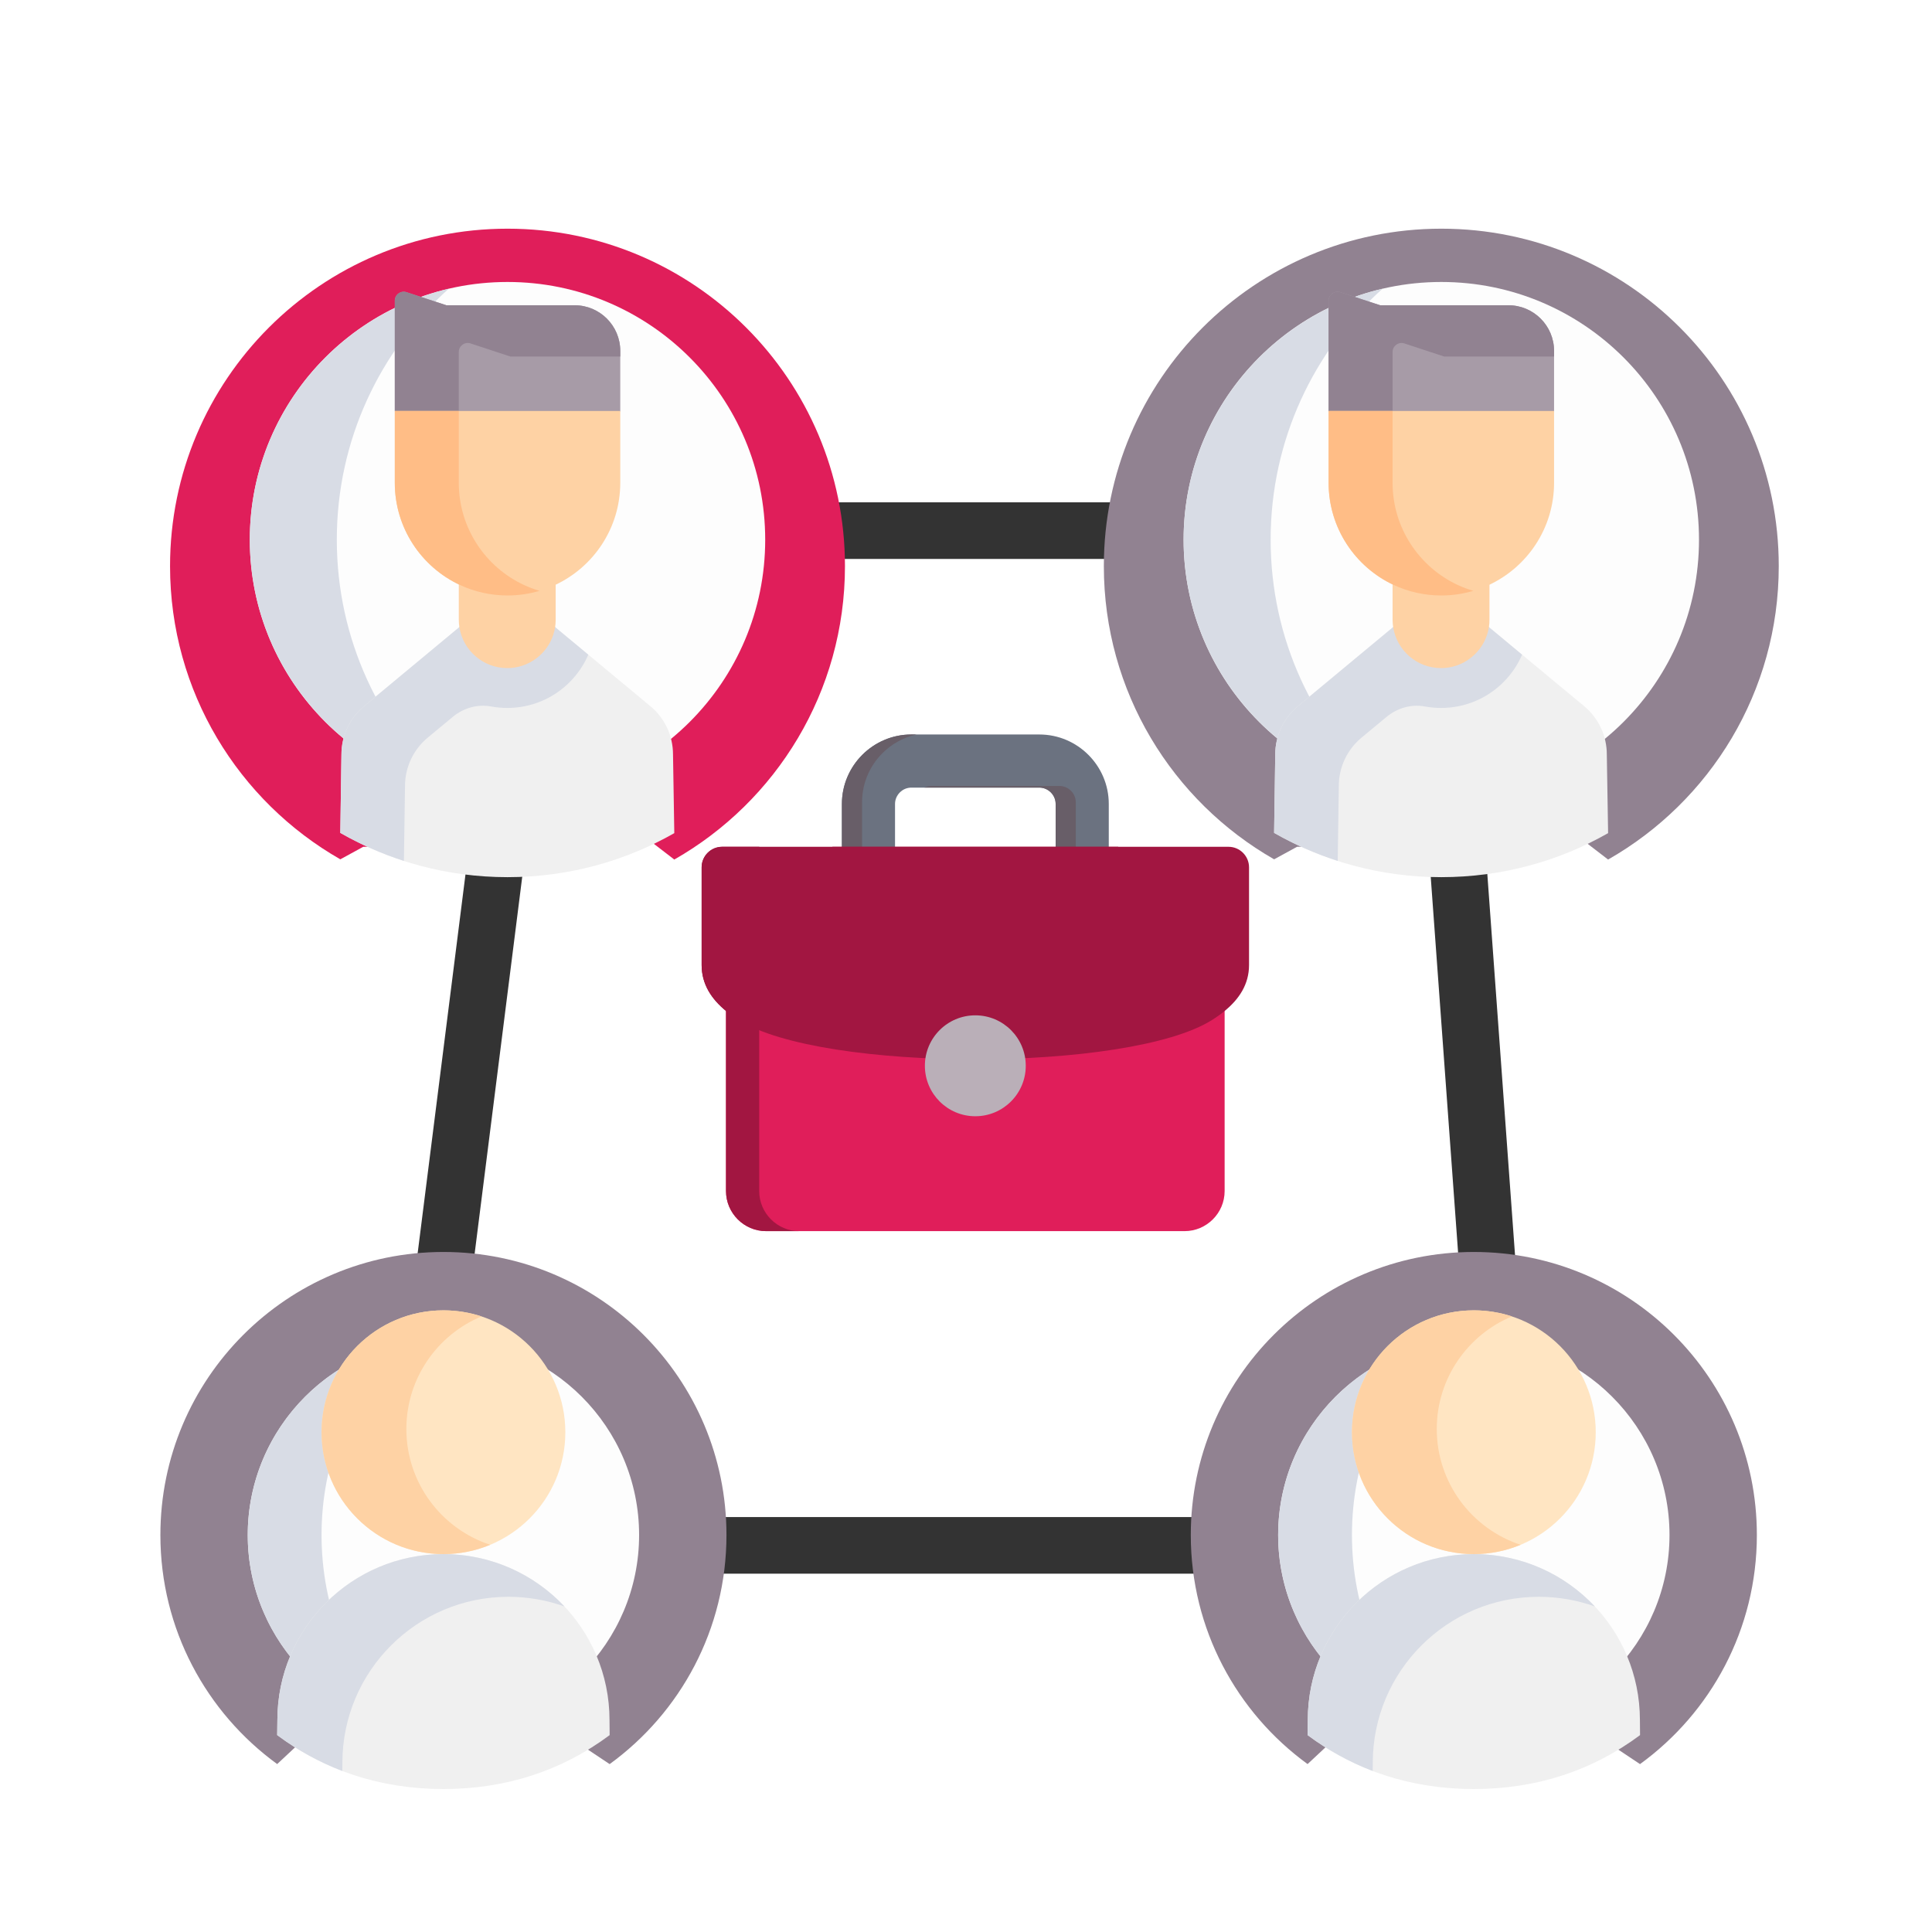 <svg width="60" height="60" viewBox="0 0 60 60" fill="none" xmlns="http://www.w3.org/2000/svg">
<g filter="url(#filter0_d_740_1808)">
<path fill-rule="evenodd" clip-rule="evenodd" d="M34.434 25.593C34.434 26.048 34.064 26.417 33.609 26.417C33.153 26.417 32.784 26.048 32.784 25.593V23.966C32.784 23.828 32.727 23.701 32.634 23.609C32.542 23.517 32.416 23.46 32.277 23.46H28.303C28.164 23.46 28.038 23.517 27.946 23.609C27.854 23.701 27.796 23.828 27.796 23.966V25.593C27.796 26.048 27.427 26.417 26.971 26.417C26.516 26.417 26.146 26.048 26.146 25.593V23.966C26.146 23.373 26.389 22.833 26.779 22.443C27.17 22.052 27.709 21.81 28.303 21.81H32.277C32.871 21.81 33.41 22.052 33.801 22.443C34.191 22.833 34.434 23.373 34.434 23.966V25.593H34.434Z" fill="#6B7280"/>
<path fill-rule="evenodd" clip-rule="evenodd" d="M33.983 26.327C33.871 26.385 33.744 26.417 33.609 26.417C33.153 26.417 32.784 26.048 32.784 25.592V23.966C32.784 23.828 32.727 23.701 32.635 23.609C32.542 23.517 32.416 23.459 32.278 23.459H28.709C28.775 23.427 28.85 23.409 28.928 23.409H32.903C33.041 23.409 33.167 23.466 33.26 23.558C33.352 23.65 33.409 23.777 33.409 23.915V25.541C33.409 25.91 33.65 26.221 33.983 26.327ZM27.346 26.327C27.233 26.385 27.106 26.417 26.971 26.417C26.516 26.417 26.146 26.048 26.146 25.592V23.966C26.146 23.372 26.389 22.833 26.779 22.442C27.17 22.052 27.709 21.81 28.303 21.81H28.462C28.055 21.9 27.69 22.106 27.404 22.392C27.014 22.782 26.772 23.321 26.772 23.915V25.541C26.772 25.91 27.013 26.221 27.346 26.327Z" fill="#685E68"/>
<path fill-rule="evenodd" clip-rule="evenodd" d="M22.547 30.132V35.989C22.547 36.674 23.107 37.234 23.791 37.234H36.788C37.472 37.234 38.032 36.674 38.032 35.989V30.132L22.547 30.132Z" fill="#E01E5A"/>
<path fill-rule="evenodd" clip-rule="evenodd" d="M22.547 30.132V35.989C22.547 36.674 23.107 37.234 23.791 37.234H24.822C24.138 37.234 23.578 36.674 23.578 35.989V30.132H22.547Z" fill="#A21641"/>
<path fill-rule="evenodd" clip-rule="evenodd" d="M37.645 30.674C37.782 30.588 37.912 30.496 38.032 30.397C38.48 30.03 38.79 29.571 38.79 28.969V25.936C38.79 25.585 38.504 25.298 38.153 25.298C32.823 25.298 27.757 25.298 22.427 25.298C22.076 25.298 21.79 25.585 21.79 25.936V28.969C21.79 29.571 22.1 30.03 22.548 30.397C22.668 30.496 22.798 30.588 22.935 30.674C25.523 32.312 35.076 32.3 37.645 30.674Z" fill="#A21641"/>
<path fill-rule="evenodd" clip-rule="evenodd" d="M23.579 25.298H22.427C22.076 25.298 21.79 25.585 21.79 25.936V28.969C21.79 29.571 22.1 30.03 22.548 30.397C22.668 30.496 22.798 30.588 22.935 30.674C23.117 30.789 23.334 30.896 23.579 30.994V25.298Z" fill="#A21641"/>
<path fill-rule="evenodd" clip-rule="evenodd" d="M28.723 32.099C28.723 32.964 29.424 33.666 30.289 33.666C31.155 33.666 31.856 32.964 31.856 32.099C31.856 31.236 31.157 30.532 30.289 30.532C29.421 30.532 28.723 31.236 28.723 32.099Z" fill="#BAAFB8"/>
<path fill-rule="evenodd" clip-rule="evenodd" d="M25.851 25.298H34.728V27.371C34.728 27.811 34.368 28.171 33.929 28.171H26.65C26.21 28.171 25.851 27.811 25.851 27.371V25.298H25.851Z" fill="#A21641"/>
</g>
<g filter="url(#filter1_d_740_1808)">
<path fill-rule="evenodd" clip-rule="evenodd" d="M13.812 39.149C13.776 39.149 13.737 39.146 13.701 39.144C13.219 39.083 12.879 38.642 12.94 38.161L14.606 24.967C14.667 24.486 15.107 24.142 15.589 24.203C16.07 24.264 16.411 24.704 16.35 25.189L14.684 38.38C14.628 38.825 14.249 39.149 13.812 39.149ZM46.189 39.149C45.732 39.149 45.347 38.798 45.314 38.333L44.351 25.114C44.318 24.63 44.68 24.209 45.165 24.176C45.649 24.14 46.07 24.502 46.106 24.987L47.067 38.205C47.102 38.69 46.74 39.113 46.255 39.146C46.233 39.149 46.211 39.149 46.189 39.149ZM34.925 16.358H25.078C24.591 16.358 24.198 15.965 24.198 15.478C24.198 14.993 24.591 14.6 25.078 14.6H34.925C35.41 14.6 35.803 14.993 35.803 15.478C35.803 15.965 35.41 16.358 34.925 16.358Z" fill="#333333"/>
</g>
<g filter="url(#filter2_d_740_1808)">
<path fill-rule="evenodd" clip-rule="evenodd" d="M38.263 47.872H21.703C21.216 47.872 20.823 47.479 20.823 46.994C20.823 46.507 21.216 46.114 21.703 46.114H38.263C38.748 46.114 39.144 46.507 39.144 46.994C39.144 47.479 38.748 47.872 38.263 47.872Z" fill="#333333"/>
</g>
<g filter="url(#filter3_d_740_1808)">
<g filter="url(#filter4_d_740_1808)">
<path d="M44.761 5.281C38.974 5.281 34.281 9.973 34.281 15.761C34.281 19.66 36.41 23.061 39.569 24.866L40.281 24.477L49.257 24.347L49.941 24.873C53.106 23.07 55.241 19.665 55.241 15.761C55.241 9.973 50.549 5.281 44.761 5.281Z" fill="#918291"/>
</g>
<path d="M44.761 23.764C49.181 23.764 52.764 20.181 52.764 15.761C52.764 11.341 49.181 7.757 44.761 7.757C40.341 7.757 36.758 11.341 36.758 15.761C36.758 20.181 40.341 23.764 44.761 23.764Z" fill="#FDFDFD"/>
<path d="M42.934 7.968C39.398 8.796 36.758 11.976 36.758 15.76C36.758 19.545 39.399 22.725 42.935 23.553C40.802 21.635 39.461 18.854 39.461 15.76C39.461 12.666 40.802 9.886 42.934 7.968Z" fill="#D8DCE5"/>
<path d="M49.901 22.428C49.901 21.851 49.645 21.303 49.201 20.934L46.257 18.49L45.648 17.866H43.873L43.248 18.49L40.305 20.934C39.862 21.303 39.604 21.851 39.604 22.428L39.569 24.866C41.099 25.741 42.873 26.241 44.761 26.241C46.645 26.241 48.413 25.744 49.941 24.874L49.901 22.428Z" fill="#F0F0F0"/>
<path d="M46.683 18.844L46.257 18.49L45.648 17.866H43.873L43.248 18.49L40.305 20.934C39.861 21.303 39.604 21.851 39.604 22.428L39.568 24.866C40.19 25.221 40.851 25.513 41.544 25.737L41.578 23.406C41.578 22.829 41.836 22.281 42.279 21.912L43.059 21.265C43.39 20.99 43.827 20.861 44.25 20.94C44.413 20.97 44.581 20.986 44.753 20.986C45.487 20.986 46.176 20.7 46.692 20.183C46.94 19.935 47.135 19.646 47.27 19.332L46.683 18.844Z" fill="#D8DCE5"/>
<path d="M46.257 15.754V18.244C46.257 18.327 46.251 18.408 46.238 18.487C46.185 18.805 46.035 19.089 45.816 19.307C45.545 19.579 45.168 19.748 44.753 19.748C44.005 19.748 43.384 19.202 43.268 18.487C43.255 18.408 43.248 18.327 43.248 18.244V15.746L43.279 15.678C43.729 15.889 44.231 16.007 44.761 16.007C45.285 16.007 45.781 15.892 46.226 15.687L46.257 15.754Z" fill="#FED2A4"/>
<path d="M46.844 8.48H42.861L41.625 8.074C41.446 8.015 41.261 8.149 41.261 8.338V11.764L42.45 13.037H47.614L48.263 11.764V9.899C48.263 9.115 47.628 8.48 46.844 8.48Z" fill="#A79BA7"/>
<path d="M43.248 9.93C43.248 9.741 43.433 9.607 43.612 9.665L44.848 10.072H48.263V9.899C48.263 9.115 47.628 8.48 46.844 8.48H42.861L41.625 8.074C41.446 8.015 41.261 8.149 41.261 8.338V11.764L42.45 13.037H43.248V9.93Z" fill="#918291"/>
<path d="M48.263 11.764V13.993C48.263 15.403 47.428 16.619 46.226 17.173C45.781 17.378 45.285 17.493 44.761 17.493C44.231 17.493 43.729 17.375 43.279 17.165C42.087 16.607 41.261 15.396 41.261 13.993V11.764H48.263Z" fill="#FED2A4"/>
<path d="M45.267 17.165C44.074 16.607 43.248 15.396 43.248 13.993V11.764H41.261V13.993C41.261 15.396 42.087 16.607 43.279 17.165C43.729 17.375 44.231 17.493 44.761 17.493C45.107 17.493 45.44 17.442 45.755 17.349C45.587 17.299 45.423 17.238 45.267 17.165Z" fill="#FFBD86"/>
</g>
<g filter="url(#filter5_d_740_1808)">
<g filter="url(#filter6_d_740_1808)">
<path d="M15.761 5.281C9.974 5.281 5.281 9.973 5.281 15.761C5.281 19.66 7.41 23.061 10.569 24.866L11.281 24.477L20.257 24.347L20.941 24.873C24.106 23.07 26.241 19.665 26.241 15.761C26.241 9.973 21.549 5.281 15.761 5.281Z" fill="#E01E5A"/>
</g>
<path d="M15.761 23.764C20.181 23.764 23.764 20.181 23.764 15.761C23.764 11.341 20.181 7.757 15.761 7.757C11.341 7.757 7.758 11.341 7.758 15.761C7.758 20.181 11.341 23.764 15.761 23.764Z" fill="#FDFDFD"/>
<path d="M13.934 7.968C10.399 8.796 7.758 11.976 7.758 15.76C7.758 19.545 10.399 22.725 13.935 23.553C11.802 21.635 10.46 18.854 10.46 15.76C10.46 12.666 11.802 9.886 13.934 7.968Z" fill="#D8DCE5"/>
<path d="M20.901 22.428C20.901 21.851 20.645 21.303 20.201 20.934L17.257 18.49L16.648 17.866H14.873L14.248 18.49L11.305 20.934C10.862 21.303 10.604 21.851 10.604 22.428L10.569 24.866C12.099 25.741 13.873 26.241 15.761 26.241C17.645 26.241 19.413 25.744 20.941 24.874L20.901 22.428Z" fill="#F0F0F0"/>
<path d="M17.683 18.844L17.257 18.49L16.648 17.866H14.873L14.248 18.49L11.305 20.934C10.861 21.303 10.604 21.851 10.604 22.428L10.568 24.866C11.19 25.221 11.851 25.513 12.544 25.737L12.578 23.406C12.578 22.829 12.836 22.281 13.279 21.912L14.059 21.265C14.39 20.99 14.826 20.861 15.25 20.94C15.414 20.97 15.582 20.986 15.753 20.986C16.487 20.986 17.176 20.7 17.692 20.183C17.94 19.935 18.135 19.646 18.27 19.332L17.683 18.844Z" fill="#D8DCE5"/>
<path d="M17.257 15.754V18.244C17.257 18.327 17.251 18.408 17.238 18.487C17.186 18.805 17.035 19.089 16.817 19.307C16.545 19.579 16.168 19.748 15.753 19.748C15.005 19.748 14.384 19.202 14.268 18.487C14.255 18.408 14.248 18.327 14.248 18.244V15.746L14.28 15.678C14.729 15.889 15.231 16.007 15.761 16.007C16.285 16.007 16.781 15.892 17.226 15.687L17.257 15.754Z" fill="#FED2A4"/>
<path d="M17.844 8.48H13.861L12.625 8.074C12.446 8.015 12.261 8.149 12.261 8.338V11.764L13.45 13.037H18.614L19.263 11.764V9.899C19.263 9.115 18.628 8.48 17.844 8.48Z" fill="#A79BA7"/>
<path d="M14.248 9.93C14.248 9.741 14.433 9.607 14.612 9.665L15.848 10.072H19.263V9.899C19.263 9.115 18.628 8.48 17.844 8.48H13.861L12.625 8.074C12.446 8.015 12.261 8.149 12.261 8.338V11.764L13.45 13.037H14.248V9.93Z" fill="#918291"/>
<path d="M19.263 11.764V13.993C19.263 15.403 18.428 16.619 17.226 17.173C16.781 17.378 16.285 17.493 15.761 17.493C15.231 17.493 14.729 17.375 14.28 17.165C13.086 16.607 12.261 15.396 12.261 13.993V11.764H19.263Z" fill="#FED2A4"/>
<path d="M16.267 17.165C15.074 16.607 14.248 15.396 14.248 13.993V11.764H12.261V13.993C12.261 15.396 13.086 16.607 14.28 17.165C14.729 17.375 15.231 17.493 15.761 17.493C16.107 17.493 16.44 17.442 16.755 17.349C16.587 17.299 16.423 17.238 16.267 17.165Z" fill="#FFBD86"/>
</g>
<g filter="url(#filter7_d_740_1808)">
<g filter="url(#filter8_d_740_1808)">
<path d="M13.771 36.981C8.916 36.981 4.981 40.916 4.981 45.771C4.981 48.697 6.411 51.287 8.608 52.885L9.383 52.16L18.047 52.295L18.933 52.886C21.131 51.289 22.561 48.697 22.561 45.771C22.561 40.916 18.627 36.981 13.771 36.981Z" fill="#918291"/>
<path d="M13.771 51.847C10.42 51.847 7.694 49.121 7.694 45.771C7.694 42.42 10.42 39.693 13.771 39.693C17.122 39.693 19.848 42.42 19.848 45.771C19.848 49.121 17.122 51.847 13.771 51.847Z" fill="#FDFDFD"/>
<path d="M12.246 51.653C10.842 50.096 9.986 48.033 9.986 45.771C9.986 43.507 10.842 41.445 12.246 39.887C9.631 40.565 7.694 42.946 7.694 45.771C7.694 48.595 9.631 50.975 12.246 51.653Z" fill="#D8DCE5"/>
</g>
<path d="M13.771 47.264C16.62 47.264 18.929 49.573 18.929 52.422L18.933 52.886C17.47 53.976 15.737 54.56 13.771 54.56C11.806 54.56 10.072 53.975 8.608 52.885L8.614 52.422C8.614 50.997 9.191 49.708 10.125 48.774C11.058 47.841 12.347 47.264 13.771 47.264Z" fill="#F0F0F0"/>
<path d="M13.771 39.694C15.862 39.694 17.557 41.389 17.557 43.479C17.557 45.569 15.862 47.264 13.771 47.264C11.681 47.264 9.986 45.569 9.986 43.479C9.986 41.389 11.681 39.694 13.771 39.694Z" fill="#FFE5C2"/>
<path d="M10.633 53.748C10.633 52.324 11.21 51.034 12.144 50.101C13.078 49.167 14.366 48.59 15.791 48.59C16.401 48.59 16.988 48.697 17.531 48.891C16.59 47.89 15.254 47.264 13.771 47.264C12.347 47.264 11.058 47.841 10.125 48.774C9.191 49.708 8.614 50.997 8.614 52.422L8.608 52.885C9.234 53.351 9.91 53.724 10.631 54L10.633 53.748Z" fill="#D8DCE5"/>
<path d="M12.62 43.378C12.62 41.803 13.585 40.452 14.954 39.882C14.583 39.76 14.184 39.694 13.771 39.694C11.681 39.694 9.986 41.389 9.986 43.479C9.986 45.569 11.681 47.264 13.771 47.264C14.286 47.264 14.777 47.161 15.224 46.975C13.712 46.479 12.62 45.056 12.62 43.378Z" fill="#FED2A4"/>
</g>
<g filter="url(#filter9_d_740_1808)">
<g filter="url(#filter10_d_740_1808)">
<path d="M45.771 36.981C40.916 36.981 36.981 40.916 36.981 45.771C36.981 48.697 38.411 51.287 40.608 52.885L41.383 52.16L50.047 52.295L50.932 52.886C53.132 51.289 54.561 48.697 54.561 45.771C54.561 40.916 50.627 36.981 45.771 36.981Z" fill="#918291"/>
<path d="M45.771 51.847C42.42 51.847 39.694 49.121 39.694 45.771C39.694 42.42 42.42 39.693 45.771 39.693C49.122 39.693 51.848 42.42 51.848 45.771C51.848 49.121 49.122 51.847 45.771 51.847Z" fill="#FDFDFD"/>
<path d="M44.246 51.653C42.842 50.096 41.986 48.033 41.986 45.771C41.986 43.507 42.842 41.445 44.246 39.887C41.631 40.565 39.694 42.946 39.694 45.771C39.694 48.595 41.631 50.975 44.246 51.653Z" fill="#D8DCE5"/>
</g>
<path d="M45.771 47.264C48.62 47.264 50.929 49.573 50.929 52.422L50.933 52.886C49.47 53.976 47.737 54.56 45.771 54.56C43.806 54.56 42.072 53.975 40.608 52.885L40.614 52.422C40.614 50.997 41.191 49.708 42.125 48.774C43.058 47.841 44.347 47.264 45.771 47.264Z" fill="#F0F0F0"/>
<path d="M45.771 39.694C47.862 39.694 49.557 41.389 49.557 43.479C49.557 45.569 47.862 47.264 45.771 47.264C43.681 47.264 41.986 45.569 41.986 43.479C41.986 41.389 43.681 39.694 45.771 39.694Z" fill="#FFE5C2"/>
<path d="M42.633 53.748C42.633 52.324 43.21 51.034 44.144 50.101C45.078 49.167 46.366 48.59 47.791 48.59C48.401 48.59 48.988 48.697 49.531 48.891C48.59 47.89 47.254 47.264 45.771 47.264C44.347 47.264 43.058 47.841 42.125 48.774C41.191 49.708 40.614 50.997 40.614 52.422L40.608 52.885C41.234 53.351 41.91 53.724 42.631 54L42.633 53.748Z" fill="#D8DCE5"/>
<path d="M44.62 43.378C44.62 41.803 45.585 40.452 46.955 39.882C46.583 39.76 46.184 39.694 45.771 39.694C43.681 39.694 41.986 41.389 41.986 43.479C41.986 45.569 43.681 47.264 45.771 47.264C46.286 47.264 46.777 47.161 47.224 46.975C45.712 46.479 44.62 45.056 44.62 43.378Z" fill="#FED2A4"/>
</g>
<defs>
<filter id="filter0_d_740_1808" x="17.79" y="18.81" width="25" height="23.424" filterUnits="userSpaceOnUse" color-interpolation-filters="sRGB">
<feFlood flood-opacity="0" result="BackgroundImageFix"/>
<feColorMatrix in="SourceAlpha" type="matrix" values="0 0 0 0 0 0 0 0 0 0 0 0 0 0 0 0 0 0 127 0" result="hardAlpha"/>
<feOffset dy="1"/>
<feGaussianBlur stdDeviation="2"/>
<feComposite in2="hardAlpha" operator="out"/>
<feColorMatrix type="matrix" values="0 0 0 0 0 0 0 0 0 0 0 0 0 0 0 0 0 0 0.25 0"/>
<feBlend mode="normal" in2="BackgroundImageFix" result="effect1_dropShadow_740_1808"/>
<feBlend mode="normal" in="SourceGraphic" in2="effect1_dropShadow_740_1808" result="shape"/>
</filter>
<filter id="filter1_d_740_1808" x="8.933" y="11.6" width="42.136" height="32.549" filterUnits="userSpaceOnUse" color-interpolation-filters="sRGB">
<feFlood flood-opacity="0" result="BackgroundImageFix"/>
<feColorMatrix in="SourceAlpha" type="matrix" values="0 0 0 0 0 0 0 0 0 0 0 0 0 0 0 0 0 0 127 0" result="hardAlpha"/>
<feOffset dy="1"/>
<feGaussianBlur stdDeviation="2"/>
<feComposite in2="hardAlpha" operator="out"/>
<feColorMatrix type="matrix" values="0 0 0 0 0 0 0 0 0 0 0 0 0 0 0 0 0 0 0.25 0"/>
<feBlend mode="normal" in2="BackgroundImageFix" result="effect1_dropShadow_740_1808"/>
<feBlend mode="normal" in="SourceGraphic" in2="effect1_dropShadow_740_1808" result="shape"/>
</filter>
<filter id="filter2_d_740_1808" x="16.823" y="43.114" width="26.32" height="9.758" filterUnits="userSpaceOnUse" color-interpolation-filters="sRGB">
<feFlood flood-opacity="0" result="BackgroundImageFix"/>
<feColorMatrix in="SourceAlpha" type="matrix" values="0 0 0 0 0 0 0 0 0 0 0 0 0 0 0 0 0 0 127 0" result="hardAlpha"/>
<feOffset dy="1"/>
<feGaussianBlur stdDeviation="2"/>
<feComposite in2="hardAlpha" operator="out"/>
<feColorMatrix type="matrix" values="0 0 0 0 0 0 0 0 0 0 0 0 0 0 0 0 0 0 0.25 0"/>
<feBlend mode="normal" in2="BackgroundImageFix" result="effect1_dropShadow_740_1808"/>
<feBlend mode="normal" in="SourceGraphic" in2="effect1_dropShadow_740_1808" result="shape"/>
</filter>
<filter id="filter3_d_740_1808" x="30.281" y="2.281" width="28.96" height="28.96" filterUnits="userSpaceOnUse" color-interpolation-filters="sRGB">
<feFlood flood-opacity="0" result="BackgroundImageFix"/>
<feColorMatrix in="SourceAlpha" type="matrix" values="0 0 0 0 0 0 0 0 0 0 0 0 0 0 0 0 0 0 127 0" result="hardAlpha"/>
<feOffset dy="1"/>
<feGaussianBlur stdDeviation="2"/>
<feComposite in2="hardAlpha" operator="out"/>
<feColorMatrix type="matrix" values="0 0 0 0 0 0 0 0 0 0 0 0 0 0 0 0 0 0 0.25 0"/>
<feBlend mode="normal" in2="BackgroundImageFix" result="effect1_dropShadow_740_1808"/>
<feBlend mode="normal" in="SourceGraphic" in2="effect1_dropShadow_740_1808" result="shape"/>
</filter>
<filter id="filter4_d_740_1808" x="30.996" y="2.817" width="27.53" height="26.163" filterUnits="userSpaceOnUse" color-interpolation-filters="sRGB">
<feFlood flood-opacity="0" result="BackgroundImageFix"/>
<feColorMatrix in="SourceAlpha" type="matrix" values="0 0 0 0 0 0 0 0 0 0 0 0 0 0 0 0 0 0 127 0" result="hardAlpha"/>
<feOffset dy="0.821"/>
<feGaussianBlur stdDeviation="1.643"/>
<feComposite in2="hardAlpha" operator="out"/>
<feColorMatrix type="matrix" values="0 0 0 0 0 0 0 0 0 0 0 0 0 0 0 0 0 0 0.15 0"/>
<feBlend mode="normal" in2="BackgroundImageFix" result="effect1_dropShadow_740_1808"/>
<feBlend mode="normal" in="SourceGraphic" in2="effect1_dropShadow_740_1808" result="shape"/>
</filter>
<filter id="filter5_d_740_1808" x="1.281" y="2.281" width="28.96" height="28.96" filterUnits="userSpaceOnUse" color-interpolation-filters="sRGB">
<feFlood flood-opacity="0" result="BackgroundImageFix"/>
<feColorMatrix in="SourceAlpha" type="matrix" values="0 0 0 0 0 0 0 0 0 0 0 0 0 0 0 0 0 0 127 0" result="hardAlpha"/>
<feOffset dy="1"/>
<feGaussianBlur stdDeviation="2"/>
<feComposite in2="hardAlpha" operator="out"/>
<feColorMatrix type="matrix" values="0 0 0 0 0 0 0 0 0 0 0 0 0 0 0 0 0 0 0.25 0"/>
<feBlend mode="normal" in2="BackgroundImageFix" result="effect1_dropShadow_740_1808"/>
<feBlend mode="normal" in="SourceGraphic" in2="effect1_dropShadow_740_1808" result="shape"/>
</filter>
<filter id="filter6_d_740_1808" x="1.996" y="2.817" width="27.53" height="26.163" filterUnits="userSpaceOnUse" color-interpolation-filters="sRGB">
<feFlood flood-opacity="0" result="BackgroundImageFix"/>
<feColorMatrix in="SourceAlpha" type="matrix" values="0 0 0 0 0 0 0 0 0 0 0 0 0 0 0 0 0 0 127 0" result="hardAlpha"/>
<feOffset dy="0.821"/>
<feGaussianBlur stdDeviation="1.643"/>
<feComposite in2="hardAlpha" operator="out"/>
<feColorMatrix type="matrix" values="0 0 0 0 0 0 0 0 0 0 0 0 0 0 0 0 0 0 0.15 0"/>
<feBlend mode="normal" in2="BackgroundImageFix" result="effect1_dropShadow_740_1808"/>
<feBlend mode="normal" in="SourceGraphic" in2="effect1_dropShadow_740_1808" result="shape"/>
</filter>
<filter id="filter7_d_740_1808" x="0.981" y="33.981" width="25.58" height="25.58" filterUnits="userSpaceOnUse" color-interpolation-filters="sRGB">
<feFlood flood-opacity="0" result="BackgroundImageFix"/>
<feColorMatrix in="SourceAlpha" type="matrix" values="0 0 0 0 0 0 0 0 0 0 0 0 0 0 0 0 0 0 127 0" result="hardAlpha"/>
<feOffset dy="1"/>
<feGaussianBlur stdDeviation="2"/>
<feComposite in2="hardAlpha" operator="out"/>
<feColorMatrix type="matrix" values="0 0 0 0 0 0 0 0 0 0 0 0 0 0 0 0 0 0 0.25 0"/>
<feBlend mode="normal" in2="BackgroundImageFix" result="effect1_dropShadow_740_1808"/>
<feBlend mode="normal" in="SourceGraphic" in2="effect1_dropShadow_740_1808" result="shape"/>
</filter>
<filter id="filter8_d_740_1808" x="1.383" y="34.282" width="24.777" height="23.102" filterUnits="userSpaceOnUse" color-interpolation-filters="sRGB">
<feFlood flood-opacity="0" result="BackgroundImageFix"/>
<feColorMatrix in="SourceAlpha" type="matrix" values="0 0 0 0 0 0 0 0 0 0 0 0 0 0 0 0 0 0 127 0" result="hardAlpha"/>
<feOffset dy="0.9"/>
<feGaussianBlur stdDeviation="1.799"/>
<feComposite in2="hardAlpha" operator="out"/>
<feColorMatrix type="matrix" values="0 0 0 0 0 0 0 0 0 0 0 0 0 0 0 0 0 0 0.15 0"/>
<feBlend mode="normal" in2="BackgroundImageFix" result="effect1_dropShadow_740_1808"/>
<feBlend mode="normal" in="SourceGraphic" in2="effect1_dropShadow_740_1808" result="shape"/>
</filter>
<filter id="filter9_d_740_1808" x="32.981" y="33.981" width="25.58" height="25.58" filterUnits="userSpaceOnUse" color-interpolation-filters="sRGB">
<feFlood flood-opacity="0" result="BackgroundImageFix"/>
<feColorMatrix in="SourceAlpha" type="matrix" values="0 0 0 0 0 0 0 0 0 0 0 0 0 0 0 0 0 0 127 0" result="hardAlpha"/>
<feOffset dy="1"/>
<feGaussianBlur stdDeviation="2"/>
<feComposite in2="hardAlpha" operator="out"/>
<feColorMatrix type="matrix" values="0 0 0 0 0 0 0 0 0 0 0 0 0 0 0 0 0 0 0.25 0"/>
<feBlend mode="normal" in2="BackgroundImageFix" result="effect1_dropShadow_740_1808"/>
<feBlend mode="normal" in="SourceGraphic" in2="effect1_dropShadow_740_1808" result="shape"/>
</filter>
<filter id="filter10_d_740_1808" x="33.383" y="34.282" width="24.777" height="23.102" filterUnits="userSpaceOnUse" color-interpolation-filters="sRGB">
<feFlood flood-opacity="0" result="BackgroundImageFix"/>
<feColorMatrix in="SourceAlpha" type="matrix" values="0 0 0 0 0 0 0 0 0 0 0 0 0 0 0 0 0 0 127 0" result="hardAlpha"/>
<feOffset dy="0.9"/>
<feGaussianBlur stdDeviation="1.799"/>
<feComposite in2="hardAlpha" operator="out"/>
<feColorMatrix type="matrix" values="0 0 0 0 0 0 0 0 0 0 0 0 0 0 0 0 0 0 0.15 0"/>
<feBlend mode="normal" in2="BackgroundImageFix" result="effect1_dropShadow_740_1808"/>
<feBlend mode="normal" in="SourceGraphic" in2="effect1_dropShadow_740_1808" result="shape"/>
</filter>
</defs>
</svg>
